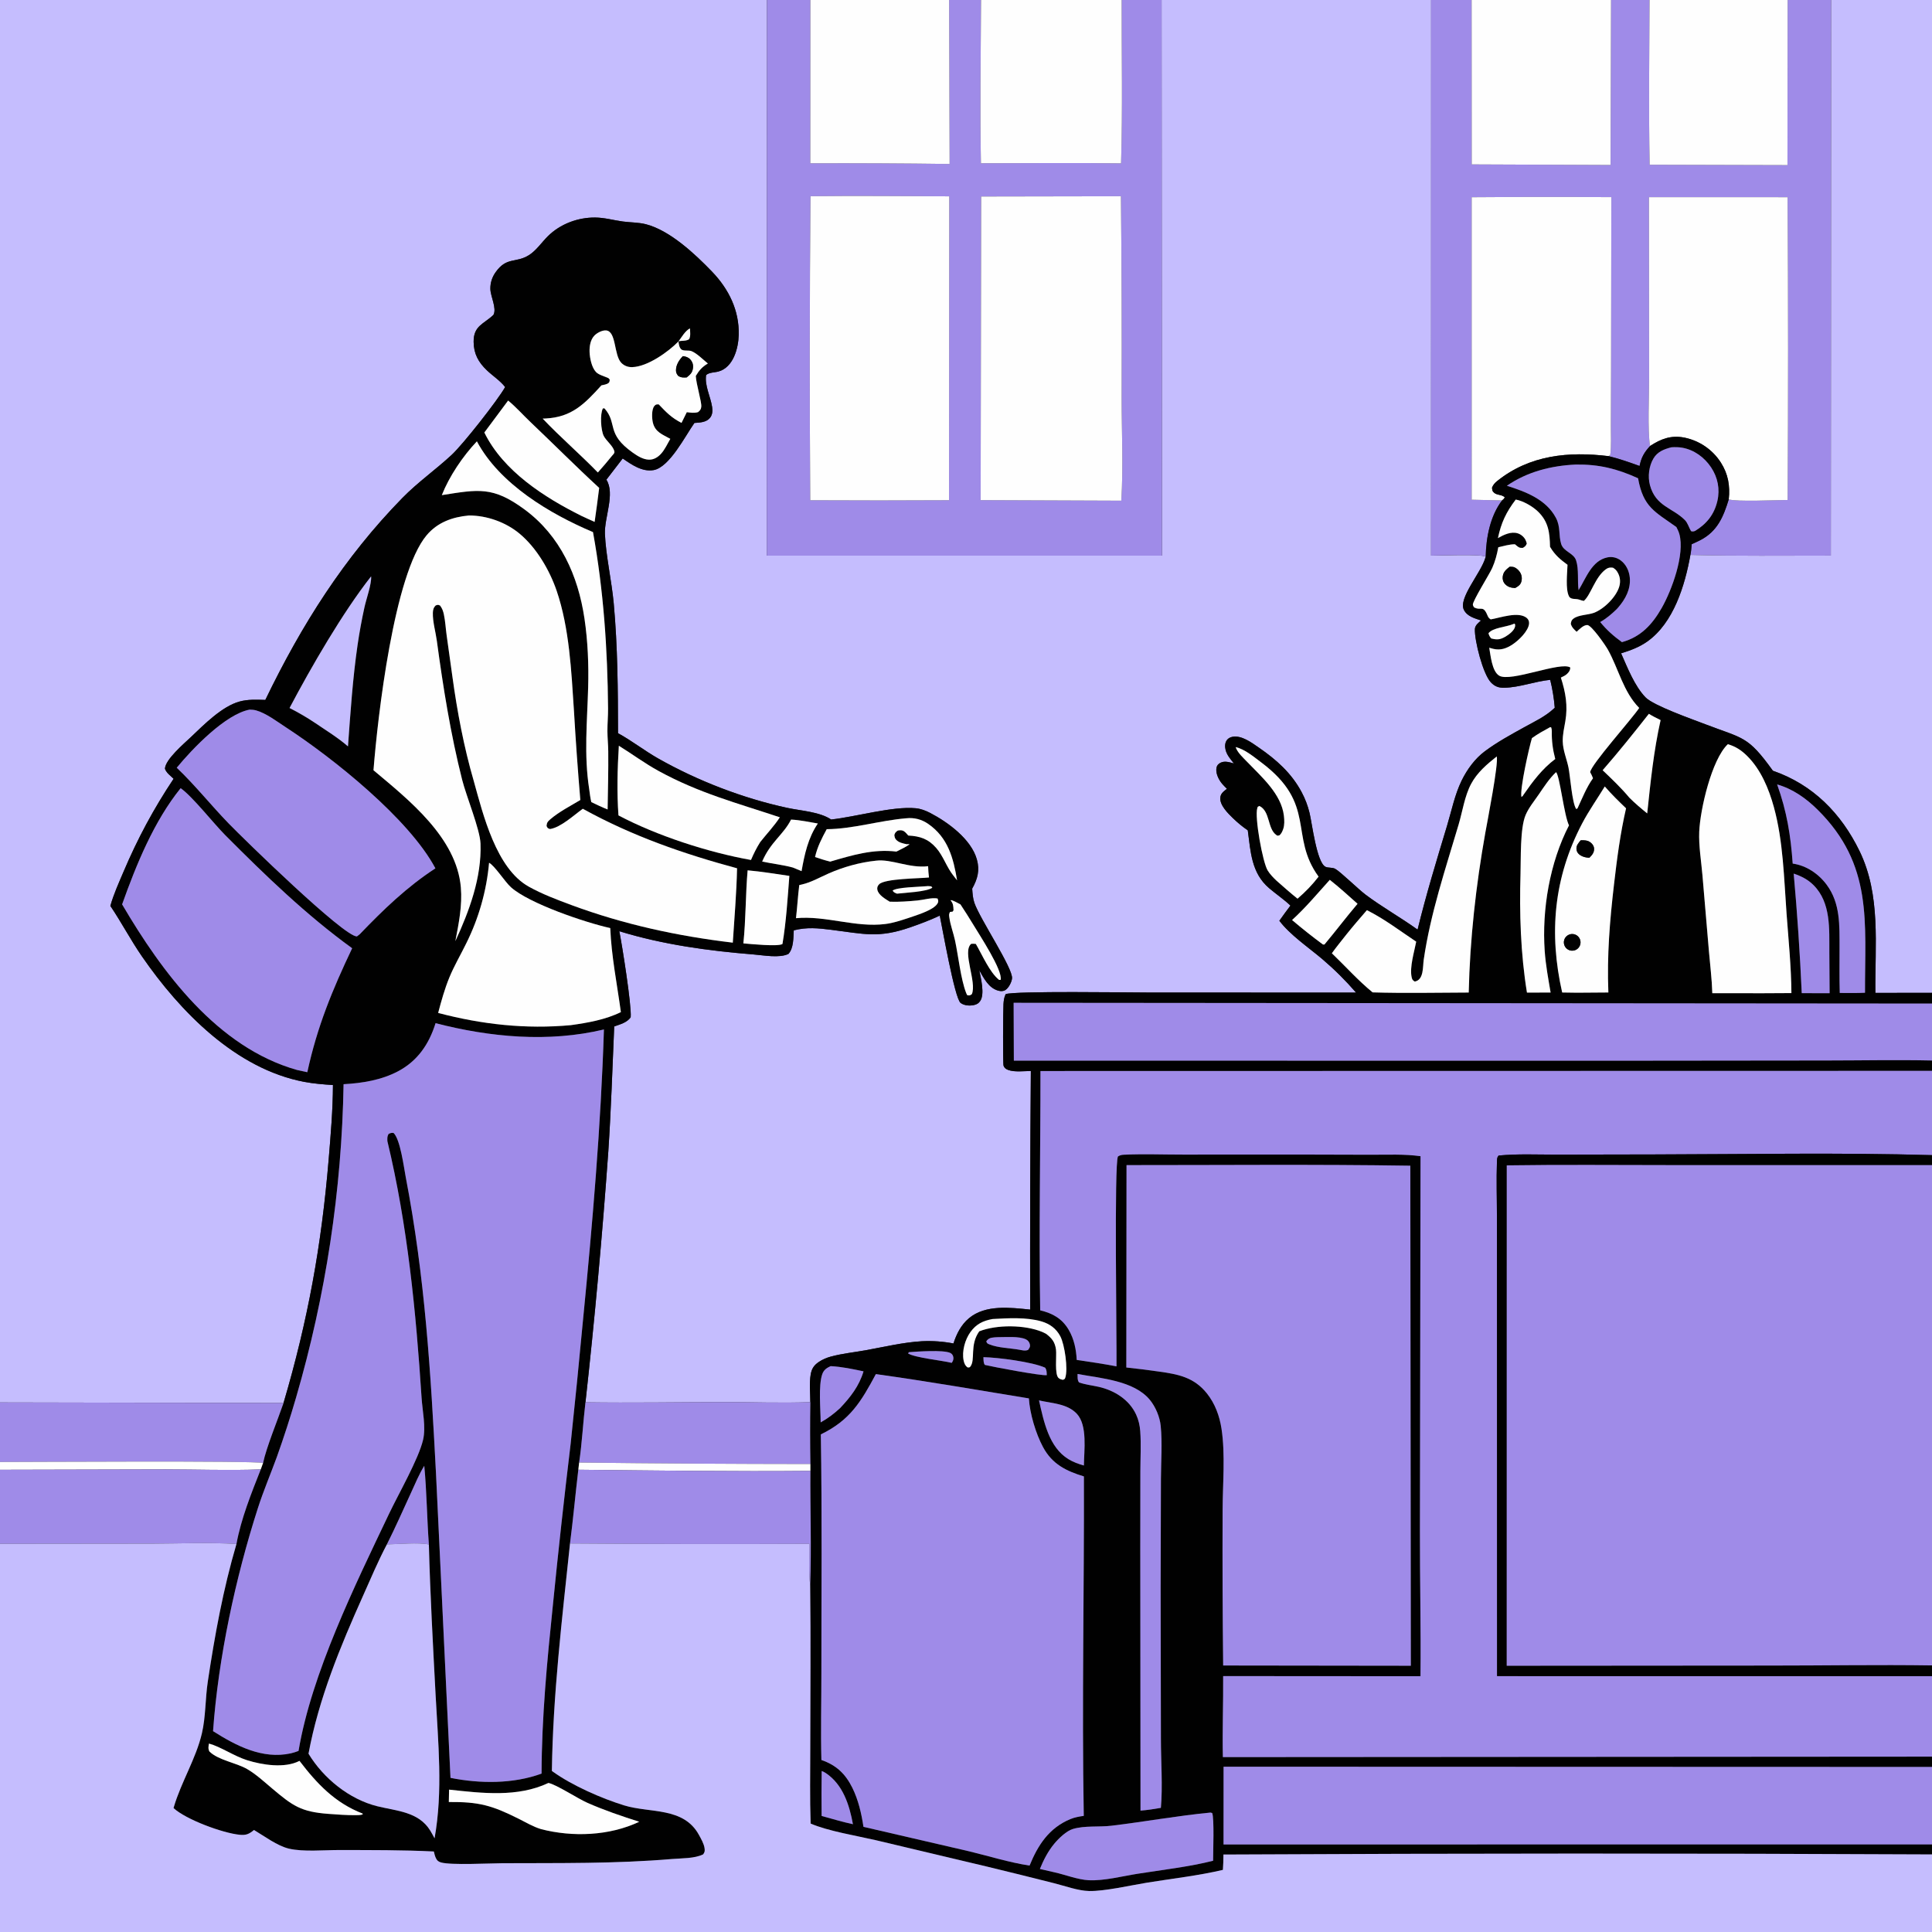 <?xml version="1.0" encoding="utf-8" ?>
<svg xmlns="http://www.w3.org/2000/svg" xmlns:xlink="http://www.w3.org/1999/xlink" width="1024" height="1024">
	<rect width="100%" height="100%" fill="#333333" stroke="none"/>
	<path fill="#C5BDFE" d="M0 0L406.499 0L406.427 294.496L615.853 294.508L615.661 0L758.521 0L758.497 294.492C763.673 294.475 784.377 293.609 787.458 294.999L787.261 295.684C784.817 303.923 772.739 317.173 775.932 323.317C777.72 326.757 781.591 327.697 784.982 328.863C783.607 330.132 781.812 331.387 781.727 333.405C781.469 339.537 786.024 357.26 790.183 361.652C792.244 363.828 794.287 364.581 797.257 364.524C805.446 364.367 813.489 361.122 821.643 360.326C822.837 365.182 823.643 370.125 824.053 375.109L823.549 375.588C819.052 379.778 813.424 382.388 808.086 385.334C800.985 389.253 793.473 393.354 786.97 398.212C781.733 402.124 777.59 407.829 774.73 413.656C771.061 421.132 769.35 429.77 766.942 437.732C761.408 456.03 755.894 474.128 751.345 492.712C742.367 486.267 732.559 480.779 723.772 474.186C719.985 471.344 710.531 462.098 707.7 460.506C706.16 459.64 703.848 460.11 702.47 459.382C697.827 456.928 695.412 436.243 694.085 430.855C693.16 427.014 691.747 423.308 689.881 419.826C684.489 409.732 676.515 402.666 667.196 396.241C663.46 393.665 658.051 389.582 653.206 390.535C652.089 390.755 651.016 391.276 650.316 392.205C649.185 393.707 649.157 395.69 649.587 397.447C650.264 400.216 652.267 402.476 654.014 404.647C651.769 404.049 649.164 403.126 646.938 404.263C645.766 404.862 645.036 405.596 644.769 406.925C644.195 409.793 645.957 413.317 647.765 415.429C648.559 416.356 649.438 417.22 650.303 418.08C648.585 419.486 646.973 420.447 646.781 422.838C646.468 426.751 650.787 431.043 653.382 433.552C655.904 435.99 658.448 438.119 661.348 440.091C662.873 451.469 663.248 462.701 672.641 470.737C676.33 473.893 680.454 476.634 683.963 479.988C681.957 482.628 679.998 485.303 678.087 488.013C683.62 495.403 693.593 502.216 700.733 508.237C707.182 513.723 713.203 519.693 718.743 526.096L608.624 526.058C598.571 526.048 537.65 525.151 533.022 526.914C532.198 528.624 531.98 530.343 531.861 532.22C531.655 535.454 531.494 563.826 531.911 564.886C532.403 566.133 533.209 566.663 534.424 567.113C537.705 568.33 542.84 567.68 546.37 567.64C546.029 609.798 545.911 651.956 546.016 694.115C535.497 693.035 522.314 691.364 513.568 698.692C509.397 702.187 506.99 706.974 505.355 712.062C499.859 711.003 494.256 710.607 488.666 710.88C478.767 711.442 468.569 713.906 458.808 715.664C452.772 716.751 446.334 717.402 440.433 718.999C438.159 719.614 435.931 720.541 433.977 721.869C431.394 723.625 430.207 725.447 429.68 728.531C428.888 733.172 429.477 738.437 429.486 743.16C414.21 743.757 398.649 743.111 383.346 743.137C359.018 743.177 334.638 743.613 310.316 743.241C315.214 699.028 319.248 654.724 322.415 610.353C323.878 588.26 324.592 566.163 325.546 544.046C328.626 542.911 332.407 542.024 334.276 539.128C334.837 533.069 329.717 500.824 328.254 493.572C351.372 500.682 375.498 503.963 399.542 505.897C404.725 506.314 413.162 507.932 417.898 505.592C420.672 502.504 420.484 497.067 420.715 493.101C427.687 491.328 433.574 491.939 440.613 492.821C458.03 495.005 465.527 497.391 482.532 491.48C487.783 489.654 493.071 487.673 498.099 485.296C499.386 491.386 505.969 529.063 509.105 531.538C510.997 533.031 514.108 533.216 516.362 532.664C517.788 532.314 518.731 531.749 519.559 530.501C522.019 526.795 519.857 518.377 519.032 514.254C521.454 518.49 523.982 523.65 529.114 525.072C530.375 525.422 531.689 525.452 532.846 524.754C534.585 523.706 536.207 520.543 536.398 518.559C536.915 513.164 519.424 487.139 516.451 478.567C515.619 476.169 515.45 473.508 515.282 470.99C518.135 465.879 519.4 461.334 517.745 455.47C514.724 444.765 502.454 435.804 493.078 430.908C490.678 429.655 488.038 428.634 485.324 428.382C472.996 427.238 453.567 432.945 440.523 434.353C434.316 430.232 424.646 429.772 417.354 428.202C393.826 423.135 369.734 413.843 348.805 401.98C341.527 397.855 334.878 392.593 327.565 388.609C327.516 365.57 327.385 342.74 325.287 319.77C324.208 307.958 321.051 294.11 320.622 282.942C320.288 274.266 326.13 261.669 321.396 254.237L330.044 242.998C334.725 246.257 340.377 250.222 346.408 249.162C354.847 247.679 363.164 231.082 368.057 224.173C370.948 223.966 374.358 223.898 376.344 221.431C377.646 219.812 377.735 217.693 377.44 215.718C376.616 210.198 373.401 204.433 374.251 198.815C375.824 197.32 378.787 197.476 380.847 196.894C388.667 194.686 391.355 184.643 391.539 177.505C391.873 164.526 386.256 153.185 377.378 143.964C368.433 134.672 355.057 122.106 342.338 118.848C338.342 117.825 334.116 117.954 330.04 117.394C325.142 116.72 320.445 115.341 315.462 115.295C306.227 115.211 296.868 118.729 290.295 125.28C287.027 128.538 284.22 132.823 280.276 135.274C273.345 139.583 268.544 135.991 262.683 144.285C260.812 146.934 259.855 149.872 259.906 153.117C259.969 157.159 263.396 163.328 261.556 166.868C256.487 171.764 250.97 172.538 251.035 181.17C251.084 187.533 253.564 192.004 258.101 196.317C261.213 199.276 265.108 201.75 267.735 205.146C263.76 212.216 245.345 235.568 239.441 241.048C230.929 248.949 221.467 255.557 213.293 263.905C182.371 295.487 159.787 331.323 140.624 370.972C136.017 370.85 131.466 370.591 126.971 371.826C117.627 374.392 108.142 384.059 101.138 390.709C97.43 394.229 87.653 402.508 87.425 407.426C88.116 409.281 89.135 410.111 90.568 411.426L92.008 412.769C81.387 428.717 72.924 444.474 65.433 462.132C62.951 467.982 60.194 474.023 58.495 480.154C64.378 488.876 69.269 498.251 75.236 506.899C95.422 536.159 124.958 566.511 161.184 573.399C166.231 574.359 171.351 574.753 176.469 575.093C176.425 588.267 175.281 601.549 174.187 614.671C170.404 660.064 163.19 699.843 150.274 743.625L0 743.32L0 0Z"/>
	<path fill="#9F8BE8" d="M406.499 0L429.519 0L429.48 86.544C454.094 86.456 478.708 86.578 503.319 86.908L503.05 0L519.97 0C519.842 28.854 519.358 57.67 519.909 86.525C544.658 86.521 569.442 86.236 594.187 86.568C595.048 57.777 594.459 28.811 594.497 0L615.661 0L615.853 294.508L406.427 294.496L406.499 0ZM429.581 104.004C429.114 157.714 429.07 211.427 429.45 265.138C453.966 265.265 478.483 265.26 502.999 265.123L503.124 104.062C478.618 103.974 454.086 103.716 429.581 104.004ZM520.038 104.149L519.758 265.084L594.312 265.374C595.42 247.309 594.493 228.706 594.489 210.583C594.6 175.059 594.479 139.536 594.125 104.014L520.038 104.149Z"/>
	<path fill="#FEFEFE" d="M429.519 0L503.05 0L503.319 86.908C478.708 86.578 454.094 86.456 429.48 86.544L429.519 0Z"/>
	<path fill="#FEFEFE" d="M519.97 0L594.497 0C594.459 28.811 595.048 57.777 594.187 86.568C569.442 86.236 544.658 86.521 519.909 86.525C519.358 57.67 519.842 28.854 519.97 0Z"/>
	<path fill="#9F8BE8" d="M758.521 0L779.986 0L780.036 87.133L853.637 87.445L853.893 0L874.292 0C874.174 29.082 873.785 58.241 874.348 87.316L947.39 87.512L947.491 0L970.583 0L970.39 294.484C945.609 294.447 920.714 294.815 895.946 294.119C896.348 292.265 896.448 290.332 896.626 288.445C898.163 287.75 899.708 287.059 901.206 286.286C910.272 281.611 913.464 273.849 916.279 264.668C920.359 266.037 941.646 265.027 947.48 265C947.816 211.506 947.808 158.01 947.457 104.517L873.978 104.508L874.065 199.642C874.122 208.918 873.143 228.228 874.572 236.38C871.48 239.749 869.929 242.426 869.005 246.981C863.604 245.023 858.205 243.118 852.612 241.768L853.466 241.159C854.117 236.255 853.768 230.963 853.802 226L853.905 195.94L854.045 104.486C829.367 104.336 804.689 104.352 780.011 104.533L780.015 264.862C785.385 264.953 790.755 265.076 796.123 265.23C789.855 273.463 787.673 284.817 787.458 294.999C784.377 293.609 763.673 294.475 758.497 294.492L758.521 0Z"/>
	<path fill="#FEFEFE" d="M779.986 0L853.893 0L853.637 87.445L780.036 87.133L779.986 0Z"/>
	<path fill="#FEFEFE" d="M874.292 0L947.491 0L947.39 87.512L874.348 87.316C873.785 58.241 874.174 29.082 874.292 0Z"/>
	<path fill="#C5BDFE" d="M970.583 0L1024 0L1024 526.225L993.989 526.249C993.707 500.984 997.008 474.518 985.589 451.066C975.834 431.033 960.86 415.843 939.666 408.503C926.244 389.85 924.119 391.648 903.805 383.851C896.78 381.155 876.378 373.983 872.181 369.637C866.351 363.6 862.615 353.915 859.215 346.269C864.152 344.755 868.849 343.02 873.099 340.017C887.09 330.128 893.089 310.145 895.946 294.119C920.714 294.815 945.609 294.447 970.39 294.484L970.583 0Z"/>
	<path fill="#FEFEFE" d="M429.45 265.138C429.07 211.427 429.114 157.714 429.581 104.004C454.086 103.716 478.618 103.974 503.124 104.062L502.999 265.123C478.483 265.26 453.966 265.265 429.45 265.138Z"/>
	<path fill="#FEFEFE" d="M519.758 265.084L520.038 104.149L594.125 104.014C594.479 139.536 594.6 175.059 594.489 210.583C594.493 228.706 595.42 247.309 594.312 265.374L519.758 265.084Z"/>
	<path fill="#FEFEFE" d="M852.612 241.768C831.471 239.203 810.773 241.132 793.538 254.961C792.212 256.025 791.493 256.873 790.809 258.425C790.905 259.707 790.914 260.368 792.023 261.257C793.664 262.572 796.092 262.046 797.595 263.637C797.159 264.352 796.797 264.733 796.123 265.23C790.755 265.076 785.385 264.953 780.015 264.862L780.011 104.533C804.689 104.352 829.367 104.336 854.045 104.486L853.905 195.94L853.802 226C853.768 230.963 854.117 236.255 853.466 241.159L852.612 241.768Z"/>
	<path fill="#FEFEFE" d="M874.572 236.38C873.143 228.228 874.122 208.918 874.065 199.642L873.978 104.508L947.457 104.517C947.808 158.01 947.816 211.506 947.48 265C941.646 265.027 920.359 266.037 916.279 264.668C917.032 257.498 915.977 251.263 912.054 245.117C907.66 238.299 900.696 233.547 892.746 231.94C885.665 230.578 880.396 232.587 874.572 236.38Z"/>
	<path fill="#010101" d="M325.546 544.046C324.592 566.163 323.878 588.26 322.415 610.353C319.248 654.724 315.214 699.028 310.316 743.241C309.026 753.851 308.533 764.621 306.953 775.183L306.524 778.985C304.962 791.992 303.807 805.079 302.117 818.061C297.902 858.105 293.07 898.324 292.505 938.624L293.145 939.088C303.241 946.35 318.938 953.251 330.876 956.91C344.545 961.101 362.282 957.626 370.442 972.518C371.569 974.575 373.091 977.209 373.425 979.539C373.638 981.022 373.558 981.631 372.703 982.842C368.137 985.115 361.372 984.871 356.25 985.306C326.169 987.86 296.394 987.409 266.255 987.546C259.706 987.576 239.02 988.666 233.761 987.137C232.333 986.722 231.648 986.149 231.026 984.829C230.504 983.721 230.224 982.514 229.943 981.327C213.302 980.498 196.616 980.592 179.958 980.551C171.948 980.531 160.744 981.62 153.12 979.816C146.971 978.362 140.084 973.18 134.624 969.934C132.016 972.077 130.492 972.796 127.085 972.471C118.119 971.616 98.54 964.396 91.976 958.31L92.136 957.744C96.033 944.5 103.905 932.055 107.018 918.675C109.052 909.93 108.788 900.272 110.13 891.335C113.829 866.717 118.285 842.25 125.328 818.333C127.712 805.096 133.279 791.288 138.204 778.814L139.43 775.428C141.171 767.137 147.301 752.265 150.274 743.625C163.19 699.843 170.404 660.064 174.187 614.671C175.281 601.549 176.425 588.267 176.469 575.093C171.351 574.753 166.231 574.359 161.184 573.399C124.958 566.511 95.422 536.159 75.236 506.899C69.269 498.251 64.378 488.876 58.495 480.154C60.194 474.023 62.951 467.982 65.433 462.132C72.924 444.474 81.387 428.717 92.008 412.769L90.568 411.426C89.135 410.111 88.116 409.281 87.425 407.426C87.653 402.508 97.43 394.229 101.138 390.709C108.142 384.059 117.627 374.392 126.971 371.826C131.466 370.591 136.017 370.85 140.624 370.972C159.787 331.323 182.371 295.487 213.293 263.905C221.467 255.557 230.929 248.949 239.441 241.048C245.345 235.568 263.76 212.216 267.735 205.146C265.108 201.75 261.213 199.276 258.101 196.317C253.564 192.004 251.084 187.533 251.035 181.17C250.97 172.538 256.487 171.764 261.556 166.868C263.396 163.328 259.969 157.159 259.906 153.117C259.855 149.872 260.812 146.934 262.683 144.285C268.544 135.991 273.345 139.583 280.276 135.274C284.22 132.823 287.027 128.538 290.295 125.28C296.868 118.729 306.227 115.211 315.462 115.295C320.445 115.341 325.142 116.72 330.04 117.394C334.116 117.954 338.342 117.825 342.338 118.848C355.057 122.106 368.433 134.672 377.378 143.964C386.256 153.185 391.873 164.526 391.539 177.505C391.355 184.643 388.667 194.686 380.847 196.894C378.787 197.476 375.824 197.32 374.251 198.815C373.401 204.433 376.616 210.198 377.44 215.718C377.735 217.693 377.646 219.812 376.344 221.431C374.358 223.898 370.948 223.966 368.057 224.173C363.164 231.082 354.847 247.679 346.408 249.162C340.377 250.222 334.725 246.257 330.044 242.998L321.396 254.237C326.13 261.669 320.288 274.266 320.622 282.942C321.051 294.11 324.208 307.958 325.287 319.77C327.385 342.74 327.516 365.57 327.565 388.609C334.878 392.593 341.527 397.855 348.805 401.98C369.734 413.843 393.826 423.135 417.354 428.202C424.646 429.772 434.316 430.232 440.523 434.353C453.567 432.945 472.996 427.238 485.324 428.382C488.038 428.634 490.678 429.655 493.078 430.908C502.454 435.804 514.724 444.765 517.745 455.47C519.4 461.334 518.135 465.879 515.282 470.99C515.45 473.508 515.619 476.169 516.451 478.567C519.424 487.139 536.915 513.164 536.398 518.559C536.207 520.543 534.585 523.706 532.846 524.754C531.689 525.452 530.375 525.422 529.114 525.072C523.982 523.65 521.454 518.49 519.032 514.254C519.857 518.377 522.019 526.795 519.559 530.501C518.731 531.749 517.788 532.314 516.362 532.664C514.108 533.216 510.997 533.031 509.105 531.538C505.969 529.063 499.386 491.386 498.099 485.296C493.071 487.673 487.783 489.654 482.532 491.48C465.527 497.391 458.03 495.005 440.613 492.821C433.574 491.939 427.687 491.328 420.715 493.101C420.484 497.067 420.672 502.504 417.898 505.592C413.162 507.932 404.725 506.314 399.542 505.897C375.498 503.963 351.372 500.682 328.254 493.572C329.717 500.824 334.837 533.069 334.276 539.128C332.407 542.024 328.626 542.911 325.546 544.046ZM359.605 180.973C354.171 186.511 343.287 194.307 335.131 194.582C332.949 194.656 330.9 193.926 329.354 192.363C325.274 188.24 326.784 175.561 321.213 175.13C319.181 174.972 316.463 176.411 315.074 177.833C312.91 180.048 312.379 183.555 312.482 186.522C312.595 189.742 313.574 194.69 315.846 197.137C317.222 198.62 320.062 199.354 321.876 200.152C322.789 200.554 322.475 200.388 323.185 201.251C323.06 201.918 323.133 202.509 322.566 202.964C321.543 203.784 320.01 203.962 318.755 204.25C309.864 214.04 303.11 221.108 289.193 221.806C288.671 221.832 288.148 221.852 287.626 221.868C297.019 231.764 307.378 240.663 316.875 250.424C319.473 247.544 321.951 244.596 324.391 241.582C324.846 241.009 325.754 240.286 325.66 239.513C325.301 236.572 321.281 233.709 319.961 230.988C318.455 227.882 317.948 219.46 319.554 216.451L320.371 216.438C327.498 224.457 320.991 229.698 335.32 239.867C337.83 241.648 340.816 243.564 343.992 243.63C346.557 243.683 348.704 242.329 350.386 240.482C352.329 238.349 353.843 235.117 355.278 232.593C351.173 230.299 347.335 229.061 346.074 224.14C345.502 221.906 345.26 217.044 346.822 215.185C347.601 214.257 348.047 214.313 349.138 214.328C353.158 218.558 355.923 221.448 361.218 224.148L364.02 218.48C366.095 218.712 367.966 219.053 370.004 218.43C371.082 217.495 371.543 217.027 371.697 215.554C371.956 213.066 369.024 203.762 368.787 199.257C370.533 196.304 372.216 194.406 375.188 192.665C372.718 190.663 369.401 187.289 366.53 186.113C365.029 185.498 362.138 186.206 361.024 185.115C359.984 184.097 359.786 182.353 359.605 180.973C360.719 180.681 360.287 180.737 361.323 180.659C362.784 180.548 363.928 180.595 365.224 179.812C366.145 178.204 365.759 175.863 365.705 174.055C363.273 175.178 361.186 178.833 359.605 180.973ZM224.871 776.908C222.101 781.4 220.041 786.439 217.837 791.223C213.632 800.349 209.576 809.575 205.059 818.549C200.42 827.344 196.543 836.575 192.48 845.65C180.41 872.614 168.91 900.326 163.516 929.499C171.416 942.539 185.119 953.673 200.021 957.357C210.18 959.868 221.871 960.217 228.013 970.214C228.838 971.557 229.579 972.962 230.326 974.349C234.84 949.173 232.208 923.632 230.875 898.312C229.479 871.78 228.003 845.152 227.31 818.591C226.288 804.716 226.199 790.755 224.871 776.908ZM269.319 212.298L256.712 229.239C266.717 249.66 288.473 263.618 308.22 273.454C310.53 274.512 312.829 275.62 315.167 276.615C316.032 270.618 316.836 264.612 317.58 258.599C305.244 247.245 293.436 235.357 281.276 223.816C277.328 220.07 273.497 215.731 269.319 212.298ZM252.761 233.915C245.292 241.828 238.182 252.339 234.173 262.431C253.56 259.378 261.245 257.67 277.995 270.005C296.985 283.989 306.407 305.092 309.785 327.873C311.562 339.853 312.073 352.323 311.731 364.424C311.223 382.373 309.465 400.214 312.269 418.124C312.576 420.48 312.861 422.811 313.397 425.128C316.256 426.481 319.099 427.881 322.049 429.029C322.202 418.743 322.502 408.406 322.385 398.119C322.345 394.587 321.965 391.06 321.947 387.532C321.928 383.523 322.32 379.52 322.286 375.501C322.014 344.029 319.922 313.039 314.301 282.026C291.476 272.401 264.742 256.472 252.761 233.915ZM248.545 273.212C239.871 274.003 231.897 276.826 226.123 283.691C208.805 304.285 200.195 379.811 197.953 408.245C216.763 424.033 241.996 443.966 244.263 470.332C245.093 479.985 243.147 489.426 241.339 498.843C248.731 482.836 255.338 465.076 254.68 447.114C254.403 439.555 247.185 422.163 244.93 413.238C238.832 389.1 234.87 364.307 231.536 339.655C230.899 334.94 229.278 329.476 229.426 324.794C229.476 323.202 229.777 322.036 230.952 320.892C232.14 320.495 232.095 320.46 233.24 320.951C234.392 322.47 234.877 323.856 235.273 325.722C236.036 329.312 236.214 333.009 236.717 336.638L239.775 358.556C242.29 376.958 245.884 396.047 251.088 413.892C256.077 431.878 262.999 460.315 280.263 469.944C287.328 473.885 295.301 476.895 302.88 479.701C330.582 489.959 359.101 496.157 388.399 499.626C389.242 486.534 390.376 473.324 390.656 460.215C362.067 452.497 334.915 443.036 308.902 428.667C304.097 432.092 297.242 438.549 291.515 439.407C290.221 438.978 290.314 439.006 289.676 437.792C289.836 436.043 290.258 435.447 291.592 434.303C296.284 430.279 302.266 427.205 307.583 424.021C306.246 408.156 305.114 392.274 304.186 376.379C302.829 355.745 301.78 332.898 295.053 313.179C291.308 302.202 284.349 290.291 275.342 282.814C268.047 276.759 258.008 273.191 248.545 273.212ZM196.697 305.48C181.655 324.595 164.896 353.581 153.468 375.254C158.176 377.64 162.735 380.308 167.121 383.244C172.915 387.176 179.138 391.001 184.433 395.592C185.754 377.641 186.934 359.662 189.52 341.838C190.499 335.143 191.717 328.486 193.172 321.878C194.086 317.587 197.026 309.507 196.697 305.48ZM132.339 376.116C119.56 378.456 101.963 396.822 93.674 406.915C103.393 416.148 111.81 426.774 121.146 436.404C129.214 444.726 182.177 496.454 189.173 496.326L190.661 495.175C203.168 482.153 215.575 470.155 230.77 460.238C216.81 433.967 176.512 401.783 151.564 385.514C146.916 382.483 141.054 377.997 135.731 376.522C134.618 376.214 133.485 376.145 132.339 376.116ZM327.999 395.265C327.256 407.275 326.922 420.178 327.798 432.175C348.057 442.911 375.456 451.797 398.041 455.803C399.466 452.45 400.993 449.386 402.937 446.303C406.358 441.981 410.333 437.796 413.338 433.195C390.554 425.593 370.523 420.375 349.092 408.641C341.757 404.625 335.09 399.662 327.999 395.265ZM95.742 417.759C81.592 435.247 72.206 458.313 64.722 479.337C85.941 515.442 115.22 555.176 157.425 567.108L162.881 568.293C168.117 544.139 176.107 524.768 186.648 502.597C162.286 484.946 140.541 463.9 119.354 442.617C113.286 436.521 101.774 421.884 95.742 417.759ZM480.276 433.707C466.194 434.888 452.198 439.364 438.174 439.484C435.532 444.367 433.233 448.804 431.992 454.232C434.656 455.167 437.275 456.003 440.017 456.677C451.687 453.271 462.806 449.865 475.117 451.362C477.449 450.152 479.972 449.036 482.108 447.504C481.61 447.444 481.222 447.352 480.731 447.477C478.702 447.078 476.258 446.601 474.844 444.93C474.223 444.196 474.148 443.443 474.026 442.535C474.548 441.135 474.648 441.064 475.878 440.203C477.214 439.995 478.134 439.88 479.3 440.704C480.066 441.245 480.774 442.151 481.405 442.85C487.552 443.188 491.958 444.557 496.202 449.414C500.026 453.79 501.665 459.547 505.341 464.125C505.997 464.942 506.624 465.783 507.273 466.607C505.34 454.811 502.468 443.955 491.992 436.698C488.459 434.251 484.54 433.24 480.276 433.707ZM419.28 434.399C415.161 442.504 408.459 446.165 403.967 456.634C409.321 457.795 414.983 458.378 420.243 459.815L424.848 461.723C426.402 452.853 428.314 444.026 433.481 436.47C428.807 435.683 424.017 434.617 419.28 434.399ZM464.25 456.182C455.698 457.069 447.038 459.501 439.169 462.963C434.633 464.959 429.966 467.65 425.131 468.762C424.818 468.834 424.507 468.913 424.194 468.981C424.006 469.023 423.816 469.056 423.627 469.093C422.883 474.939 422.58 480.816 421.888 486.66C437.703 485.166 453.524 491.776 469.327 489.736C473.395 489.211 477.235 487.937 481.122 486.675C484.956 485.302 494.731 482.57 496.907 478.863C497.539 477.787 497.283 477.293 496.924 476.229C493.909 475.609 489.503 476.972 486.309 477.27C481.463 477.722 476.448 478.106 471.58 477.921C469.283 476.465 465.59 474.458 465.01 471.54C464.784 470.402 465.189 469.419 466.014 468.635C469.175 465.629 487.072 465.653 492.379 465.079C492.141 463.078 491.957 461.118 491.921 459.102C481.838 460.328 472.52 455.134 464.25 456.182ZM259.22 457.288C257.883 472.189 253.763 486.706 247.076 500.088C244.163 506.055 240.693 511.94 238.171 518.07C235.691 524.1 233.892 530.571 232.231 536.873C255.363 542.985 278.695 545.555 302.525 543.357C311.378 542.128 321 540.44 329.077 536.436C327.067 521.648 324.059 506.844 323.45 491.896C310.291 489.003 280.448 478.902 270.827 470.267C267.578 467.351 262.26 458.901 259.22 457.288ZM396.254 461.292C395.127 474.164 395.354 487.172 393.994 500.011C397.365 500.327 412.593 501.838 414.725 500.326C416.72 488.396 417.446 476.285 418.378 464.236C411.029 463.178 403.65 461.94 396.254 461.292ZM491.028 469.709C487.347 470.065 475.161 470.223 473.104 472.053C473.844 473.14 474.245 473.13 475.407 473.659C479.334 473.206 491.319 472.669 494.159 470.484L493.601 469.79C492.697 469.696 491.933 469.586 491.028 469.709ZM503.782 477.118C505.27 478.906 505.29 480.212 505.391 482.459L504.911 483.192L503.516 483.35C502.906 484.61 502.98 484.933 503.174 486.332C503.739 490.402 505.338 494.515 506.207 498.573C507.922 506.587 509.241 518.951 512.04 526.179C512.311 526.88 512.378 526.955 512.706 527.516C514.047 527.639 514.024 527.706 515.098 526.913C517.883 520.553 509.8 504.316 514.765 500.245C515.617 500.21 516.365 500.151 517.208 500.301C520.549 506 524.503 515.357 529.561 519.385L530.36 519.358C531.597 514.414 519.072 495.433 516.003 490.306C513.763 486.607 511.448 482.953 509.059 479.348C507.948 478.824 504.831 476.899 503.782 477.118ZM230.858 542.305C227.419 553.373 221.359 562.332 210.918 567.834C202.096 572.483 191.962 574.116 182.106 574.65C181.136 630.881 172.666 686.73 156.923 740.721C153.838 751.341 150.433 761.865 146.713 772.279C143.419 781.283 139.64 790.155 136.704 799.282C124.816 836.232 115.696 878.693 112.923 917.549C125.164 925.292 139.05 932.601 154.112 929.317C155.521 929.01 156.88 928.524 158.23 928.024C165.16 886.889 188.213 840.129 206.227 802.288C211.27 791.694 221.854 773.314 224.239 763.133C225.828 756.348 223.896 747.82 223.443 740.825C220.494 695.334 216.001 649.2 205.314 604.793C205.286 603.159 205.161 602.51 205.932 601.037C206.956 600.525 207.437 600.353 208.583 600.475C212.168 603.814 214.077 618.837 215.044 623.865C225.29 677.13 228.263 726.984 231.083 780.862L238.77 942.305C254.399 945.432 271.96 945.573 287.04 940.048C287.12 910.245 289.953 880.575 293.02 850.958C295.872 822.314 299.02 793.7 302.464 765.121C304.793 743.253 306.979 721.371 309.024 699.475C314.036 648.381 318.482 596.966 320.095 545.638C290.793 552.647 259.815 549.786 230.858 542.305ZM110.753 924.125C110.491 925.727 110.223 926.789 110.985 928.316C115.699 932.975 125.18 934.244 131.053 937.677C135.713 940.401 140.02 944.374 144.139 947.849C155.157 957.147 159.493 960.33 174.2 961.401C178.847 961.739 183.516 962.107 188.177 962.079C189.583 962.071 190.909 962.123 192.256 961.662L192.179 961.229C177.604 955.578 168.059 945.508 158.737 933.301C150.895 937.377 138.95 935.467 130.902 932.923C123.993 930.738 116.959 925.803 110.753 924.125ZM290.682 945.007C274.283 952.756 255.508 950.429 238.021 948.54L237.885 955.102C253.817 954.968 260.671 956.864 274.748 963.907C278.621 965.844 282.637 968.236 286.787 969.48C303.473 973.798 323.034 973.063 338.811 965.567C329.449 962.591 320.264 959.474 311.267 955.503C306.068 953.208 294.84 945.8 290.682 945.007Z"/>
	<path fill="#FEFEFE" d="M359.605 180.973C361.186 178.833 363.273 175.178 365.705 174.055C365.759 175.863 366.145 178.204 365.224 179.812C363.928 180.595 362.784 180.548 361.323 180.659C360.287 180.737 360.719 180.681 359.605 180.973Z"/>
	<path fill="#FEFEFE" d="M287.626 221.868C288.148 221.852 288.671 221.832 289.193 221.806C303.11 221.108 309.864 214.04 318.755 204.25C320.01 203.962 321.543 203.784 322.566 202.964C323.133 202.509 323.06 201.918 323.185 201.251C322.475 200.388 322.789 200.554 321.876 200.152C320.062 199.354 317.222 198.62 315.846 197.137C313.574 194.69 312.595 189.742 312.482 186.522C312.379 183.555 312.91 180.048 315.074 177.833C316.463 176.411 319.181 174.972 321.213 175.13C326.784 175.561 325.274 188.24 329.354 192.363C330.9 193.926 332.949 194.656 335.131 194.582C343.287 194.307 354.171 186.511 359.605 180.973C359.786 182.353 359.984 184.097 361.024 185.115C362.138 186.206 365.029 185.498 366.53 186.113C369.401 187.289 372.718 190.663 375.188 192.665C372.216 194.406 370.533 196.304 368.787 199.257C369.024 203.762 371.956 213.066 371.697 215.554C371.543 217.027 371.082 217.495 370.004 218.43C367.966 219.053 366.095 218.712 364.02 218.48L361.218 224.148C355.923 221.448 353.158 218.558 349.138 214.328C348.047 214.313 347.601 214.257 346.822 215.185C345.26 217.044 345.502 221.906 346.074 224.14C347.335 229.061 351.173 230.299 355.278 232.593C353.843 235.117 352.329 238.349 350.386 240.482C348.704 242.329 346.557 243.683 343.992 243.63C340.816 243.564 337.83 241.648 335.32 239.867C320.991 229.698 327.498 224.457 320.371 216.438L319.554 216.451C317.948 219.46 318.455 227.882 319.961 230.988C321.281 233.709 325.301 236.572 325.66 239.513C325.754 240.286 324.846 241.009 324.391 241.582C321.951 244.596 319.473 247.544 316.875 250.424C307.378 240.663 297.019 231.764 287.626 221.868ZM361.946 188.761C359.984 190.749 358.261 193.427 358.289 196.338C358.301 197.561 358.725 198.247 359.431 199.195C361.043 200.199 362.144 200.125 363.949 200.034C365.81 198.538 366.979 197.546 367.284 195.049C367.499 193.289 367.03 191.8 365.819 190.487C364.711 189.287 363.473 188.985 361.946 188.761Z"/>
	<path fill="#010101" d="M363.949 200.034C362.144 200.125 361.043 200.199 359.431 199.195C358.725 198.247 358.301 197.561 358.289 196.338C358.261 193.427 359.984 190.749 361.946 188.761C363.473 188.985 364.711 189.287 365.819 190.487C367.03 191.8 367.499 193.289 367.284 195.049C366.979 197.546 365.81 198.538 363.949 200.034Z"/>
	<path fill="#FEFEFE" d="M256.712 229.239L269.319 212.298C273.497 215.731 277.328 220.07 281.276 223.816C293.436 235.357 305.244 247.245 317.58 258.599C316.836 264.612 316.032 270.618 315.167 276.615C312.829 275.62 310.53 274.512 308.22 273.454C288.473 263.618 266.717 249.66 256.712 229.239Z"/>
	<path fill="#010101" d="M874.572 236.38C880.396 232.587 885.665 230.578 892.746 231.94C900.696 233.547 907.66 238.299 912.054 245.117C915.977 251.263 917.032 257.498 916.279 264.668C913.464 273.849 910.272 281.611 901.206 286.286C899.708 287.059 898.163 287.75 896.626 288.445C896.448 290.332 896.348 292.265 895.946 294.119C893.089 310.145 887.09 330.128 873.099 340.017C868.849 343.02 864.152 344.755 859.215 346.269C862.615 353.915 866.351 363.6 872.181 369.637C876.378 373.983 896.78 381.155 903.805 383.851C924.119 391.648 926.244 389.85 939.666 408.503C960.86 415.843 975.834 431.033 985.589 451.066C997.008 474.518 993.707 500.984 993.989 526.249L1024 526.225L1024 531.917L537.246 531.508L537.362 562.162L859.454 562.193L968.47 562.078C986.957 562.061 1005.52 561.682 1024 562.084L1024 567.573L551.462 567.667C551.501 609.907 550.608 652.277 551.329 694.499C557.841 696.072 562.877 698.8 566.397 704.77C569.27 709.643 570.42 715.192 570.677 720.786C577.724 721.834 584.771 722.849 591.768 724.202C591.946 710.724 590.478 616.362 592.554 612.938C593.68 612.236 594.523 612.079 595.815 612.02C606.151 611.547 616.666 611.975 627.027 611.959L690.636 611.939L726.91 612.037C735.502 612.047 744.385 611.624 752.906 612.809L752.59 811.316C752.539 837.013 753.145 862.746 752.885 888.434L648.297 888.363C648.413 902.659 647.822 917.029 648.146 931.302L1024 931.052L1024 936.513L648.522 936.39L648.497 977.603L1024 977.573L1024 982.885C898.813 982.27 773.624 982.29 648.438 982.944C648.468 985.674 648.341 988.353 648.163 991.074C635.096 994.16 621.17 995.701 607.898 997.857C599.362 999.244 585.547 1002.44 577.257 1002.28C571.419 1002.16 564.316 999.549 558.575 998.112C546.817 995.135 535.042 992.22 523.253 989.368L464.307 975.366C454.217 973.028 438.796 970.521 429.657 966.523C429.192 953.225 429.457 939.84 429.464 926.534C429.479 897.784 429.769 869.003 429.399 840.257C430.151 820.127 429.372 799.775 429.523 779.612L429.523 775.96C429.342 765.027 429.33 754.093 429.486 743.16C429.477 738.437 428.888 733.172 429.68 728.531C430.207 725.447 431.394 723.625 433.977 721.869C435.931 720.541 438.159 719.614 440.433 718.999C446.334 717.402 452.772 716.751 458.808 715.664C468.569 713.906 478.767 711.442 488.666 710.88C494.256 710.607 499.859 711.003 505.355 712.062C506.99 706.974 509.397 702.187 513.568 698.692C522.314 691.364 535.497 693.035 546.016 694.115C545.911 651.956 546.029 609.798 546.37 567.64C542.84 567.68 537.705 568.33 534.424 567.113C533.209 566.663 532.403 566.133 531.911 564.886C531.494 563.826 531.655 535.454 531.861 532.22C531.98 530.343 532.198 528.624 533.022 526.914C537.65 525.151 598.571 526.048 608.624 526.058L718.743 526.096C713.203 519.693 707.182 513.723 700.733 508.237C693.593 502.216 683.62 495.403 678.087 488.013C679.998 485.303 681.957 482.628 683.963 479.988C680.454 476.634 676.33 473.893 672.641 470.737C663.248 462.701 662.873 451.469 661.348 440.091C658.448 438.119 655.904 435.99 653.382 433.552C650.787 431.043 646.468 426.751 646.781 422.838C646.973 420.447 648.585 419.486 650.303 418.08C649.438 417.22 648.559 416.356 647.765 415.429C645.957 413.317 644.195 409.793 644.769 406.925C645.036 405.596 645.766 404.862 646.938 404.263C649.164 403.126 651.769 404.049 654.014 404.647C652.267 402.476 650.264 400.216 649.587 397.447C649.157 395.69 649.185 393.707 650.316 392.205C651.016 391.276 652.089 390.755 653.206 390.535C658.051 389.582 663.46 393.665 667.196 396.241C676.515 402.666 684.489 409.732 689.881 419.826C691.747 423.308 693.16 427.014 694.085 430.855C695.412 436.243 697.827 456.928 702.47 459.382C703.848 460.11 706.16 459.64 707.7 460.506C710.531 462.098 719.985 471.344 723.772 474.186C732.559 480.779 742.367 486.267 751.345 492.712C755.894 474.128 761.408 456.03 766.942 437.732C769.35 429.77 771.061 421.132 774.73 413.656C777.59 407.829 781.733 402.124 786.97 398.212C793.473 393.354 800.985 389.253 808.086 385.334C813.424 382.388 819.052 379.778 823.549 375.588L824.053 375.109C823.643 370.125 822.837 365.182 821.643 360.326C813.489 361.122 805.446 364.367 797.257 364.524C794.287 364.581 792.244 363.828 790.183 361.652C786.024 357.26 781.469 339.537 781.727 333.405C781.812 331.387 783.607 330.132 784.982 328.863C781.591 327.697 777.72 326.757 775.932 323.317C772.739 317.173 784.817 303.923 787.261 295.684L787.458 294.999C787.673 284.817 789.855 273.463 796.123 265.23C796.797 264.733 797.159 264.352 797.595 263.637C796.092 262.046 793.664 262.572 792.023 261.257C790.914 260.368 790.905 259.707 790.809 258.425C791.493 256.873 792.212 256.025 793.538 254.961C810.773 241.132 831.471 239.203 852.612 241.768C858.205 243.118 863.604 245.023 869.005 246.981C869.929 242.426 871.48 239.749 874.572 236.38ZM885.888 237.068C881.98 238.082 878.521 239.364 876.361 243.002C873.975 247.023 873.289 252.614 874.498 257.113C877.567 268.533 886.593 269.088 893.115 275.743C894.507 277.163 895.224 279.779 896.305 281.539C897.275 281.755 897.433 281.734 898.381 281.426C904.55 277.716 908.6 272.664 910.247 265.524C911.694 259.253 910.473 253.069 906.917 247.72C903.407 242.44 897.921 238.397 891.61 237.295C889.685 236.959 887.831 236.955 885.888 237.068ZM835.196 246.218C822.165 246.83 809.542 249.982 798.677 257.463C808.583 260.594 819.446 264.651 824.637 274.418C827.242 279.32 825.988 283.514 827.451 288.306C828.701 292.396 834.078 293.081 835.367 297.029C836.929 301.814 835.967 307.777 836.687 312.801C840.628 306.425 843.675 297.119 851.968 295.421C854.498 294.904 856.982 295.52 859.043 297.056C861.876 299.167 863.48 302.615 863.817 306.078C864.411 312.168 861.518 317.553 857.641 322.014C857.401 322.288 857.159 322.559 856.913 322.827C854.194 325.453 851.458 327.829 848.143 329.691C851.613 333.965 855.213 337.123 859.661 340.352C869.639 337.618 875.713 331.044 880.729 322.26C886.065 312.918 893.119 293.777 890.075 282.993C889.717 281.727 889.102 280.521 888.518 279.347C877.065 271.138 870.948 268.868 868.21 253.487C857.093 248.441 847.507 246.042 835.196 246.218ZM803.376 264.776C798.293 271.465 795.678 276.99 793.93 285.207C796.988 283.459 800.835 281.556 804.444 282.678C806.091 283.19 807.645 284.481 808.47 285.999C808.821 286.645 809.022 287.378 809.239 288.073C808.667 289.444 808.45 289.526 807.2 290.367C805.373 290.515 804.939 290.139 803.506 288.947C803.32 288.793 803.14 288.631 802.958 288.473C800.021 288.463 796.984 289.418 794.126 290.058C793.403 294.006 792.505 297.415 790.883 301.086C789.459 304.305 780.441 318.62 780.646 320.525C780.698 321.007 781.031 321.415 781.224 321.861C784.882 323.947 786.022 320.489 788.346 326.085C788.795 327.165 789.089 327.642 790.112 328.289C795.108 327.465 804.714 323.895 809.174 327.5C810.063 328.216 810.538 329.328 810.441 330.465C810.127 334.467 804.873 339.472 801.626 341.61C798.414 343.725 795.254 344.809 791.467 343.899C790.749 343.723 790.036 343.531 789.327 343.323C790.035 347.289 790.747 355.729 794.549 358.093C800.516 361.803 827.273 350.377 832.29 353.799C832.22 355.316 831.691 356.055 830.599 357.157C829.731 358.032 828.38 358.605 827.289 359.14C829.798 366.952 831.065 374.075 829.662 382.229C829.051 385.78 828.197 389.385 828.286 393.004C828.402 397.724 830.359 402.165 831.313 406.741C832.269 411.324 833.19 425.559 835.426 428.801C836.119 428.45 835.933 428.678 836.165 428.321C838.653 423.018 840.89 417.241 844.327 412.488C843.901 411.351 843.41 410.352 842.834 409.288C843.113 405.402 864.999 381.023 868.815 375.225C860.317 366.61 857.898 354.45 852.18 344.261C850.931 342.037 843.506 331.231 841.255 331.276C839.156 331.317 837.127 333.538 835.64 334.863C834.222 333.502 833.103 332.562 832.553 330.634C832.789 329.275 832.897 328.661 834.06 327.819C836.787 325.843 841.557 325.978 844.715 324.838C850.141 322.878 856.867 316.21 858.331 310.563C859.015 307.923 858.621 305.314 857.156 303.019C856.523 302.026 855.895 301.519 854.916 300.894C853.372 300.694 852.41 300.797 851.116 301.739C845.389 305.904 843.233 315.216 839.476 318.5C838.6 318.34 837.9 318.152 837.063 317.833C835.232 317.134 832.573 318.011 831.579 316.018C829.662 312.175 830.689 303.67 830.813 299.353C827.015 296.57 824.203 294.218 821.747 290.139L821.546 289.81C821.378 282.384 820.779 276.528 815.081 271.061C812.239 268.335 807.288 265.484 803.376 264.776ZM802.632 330.524L801.962 330.813C798.391 332.325 791.037 332.7 788.927 335.646C789.221 336.833 789.596 337.435 790.363 338.383C793.383 339.174 795.068 339.073 797.795 337.5C799.609 336.453 802.576 334.293 803.013 332.089C803.102 331.639 803.051 331.307 803.017 330.868L802.632 330.524ZM873.941 378.333C865.932 388.499 857.952 398.491 849.433 408.238C854.258 412.856 859.297 417.626 863.57 422.76C866.564 425.779 869.765 428.444 873.054 431.126C874.835 414.39 876.468 398.111 880.153 381.668C878.035 380.623 875.938 379.601 873.941 378.333ZM821.615 385.401C818.29 387.213 815.038 389 811.961 391.215C810.488 396.01 805.463 418.283 806.393 422.41C807.278 421.707 806.979 422.092 807.407 421.357C812.316 414.266 817.339 407.502 824.312 402.286C823.01 397.329 822.378 392.692 822.487 387.565C822.503 386.798 822.403 386.245 822.152 385.523L821.615 385.401ZM915.789 394.443C907.279 402.42 901.12 428.914 900.627 440.824C900.317 448.333 901.687 456.404 902.333 463.922L905.783 504.36C906.404 511.661 907.352 519.089 907.556 526.409L934.25 526.437L949.488 526.357C949.39 512.399 947.948 498.267 946.923 484.343C945.551 465.703 945.164 445.85 940.191 427.779C937.519 418.068 933.295 407.874 926.02 400.665C922.986 397.658 919.925 395.629 915.789 394.443ZM654.931 395.959C655.022 396.2 655.106 396.445 655.205 396.683C656.256 399.207 659.037 401.749 660.928 403.716C668.593 411.69 679.165 420.814 680.502 432.426C680.763 434.694 680.886 437.297 680.1 439.483C679.671 440.677 679.113 441.958 678.099 442.757C677.062 442.927 677.247 443.116 676.485 442.575C671.681 439.16 673.327 430.061 667.53 427.182C666.496 427.707 666.7 427.349 666.39 428.336C664.896 433.099 669.235 457.072 671.897 461.379C673.135 463.383 674.88 465.177 676.586 466.791C680.252 470.022 683.899 473.267 687.713 476.324C691.853 472.789 695.553 468.954 698.879 464.642C683.051 442.882 698.226 426.4 668.453 404.067C664.493 401.096 659.78 397.115 654.931 395.959ZM793.314 400.932C788.078 405.079 782.903 409.485 779.718 415.48C776.272 421.965 775.172 430.013 773.096 437.025C766.084 460.715 758.185 484.138 754.605 508.652C754.043 512.503 754.715 519.324 749.86 520.25C748.73 519.589 748.453 519.152 748.183 517.843C747.087 512.539 749.583 504.453 750.62 499.108C741.888 493.279 733.921 487.165 724.488 482.402C720.823 486.633 717.167 490.855 713.671 495.229C711.082 498.549 708.356 501.823 705.915 505.25C713.077 512.111 719.844 519.72 727.515 525.983C744.463 526.498 761.493 526.117 778.452 526.066C779.083 497.886 782.284 469.18 787.242 441.428C788.366 435.138 794.311 404.838 793.314 400.932ZM824.73 409.277C821.109 412.686 818.402 416.963 815.597 421.037C813.235 424.467 810.227 428.149 808.598 431.992C805.609 439.039 806.145 455.233 805.907 463.074C805.273 483.949 805.954 505.453 809.317 526.095L817.125 526.074L821.86 526.072C820.61 518.754 819.241 511.45 818.723 504.035C817.185 482.017 821.413 457.163 831.594 437.457C829.029 432.422 826.665 410.893 824.73 409.277ZM941.922 415.763C947.062 430.143 949.09 442.603 950.168 457.717C957.402 458.74 963.853 463.111 968.17 468.928C975.505 478.812 974.959 490.485 974.998 502.19C975.024 510.213 974.858 518.272 975.108 526.288C979.562 526.293 984.045 526.404 988.493 526.174C988.385 488.705 992.866 458.352 963.365 429.153C957.296 423.145 950.219 418.135 941.922 415.763ZM850.565 416.849C846.583 423.386 842.072 429.753 838.526 436.527C823.483 465.272 820.881 494.731 827.985 526.043L835.775 526.155L852.466 526.037C851.701 506.183 853.198 488.248 855.481 468.546C857.045 455.044 858.786 441.684 861.845 428.429C857.923 424.675 854.124 420.956 850.565 416.849ZM950.698 463.029C952.595 484.115 954.015 505.242 954.958 526.392L969.732 526.426L969.59 504.633C969.515 492.503 970.562 478.466 961.2 469.126C958.192 466.125 954.675 464.362 950.698 463.029ZM704.817 466.333C698.315 473.52 692 481.125 684.814 487.636C690.128 492.148 695.594 496.479 701.203 500.619L701.982 500.616C707.94 493.518 713.54 486.076 719.532 479.025C714.701 474.724 709.9 470.336 704.817 466.333ZM597.083 617.538L596.974 724.802C602.601 725.393 608.215 726.092 613.815 726.899C624.201 728.341 632.729 729.825 639.701 738.555C643.961 743.889 646.384 750.467 647.413 757.169C649.509 770.821 648.053 786.584 648.006 800.474C647.892 827.898 647.991 855.323 648.304 882.746L747.772 882.874L747.501 617.845C697.401 617.07 647.195 617.561 597.083 617.538ZM526.06 699.109C521.04 700.035 517.413 701.761 514.334 706.042C511.483 710.006 509.757 716.189 510.728 721.033C511.033 722.554 511.567 723.854 512.87 724.781C513.589 724.738 513.846 724.92 514.329 724.288C517.122 720.628 513.832 712.933 519.026 705.626C528.354 701.982 543.237 702.101 552.499 705.989C553.167 706.269 553.792 706.591 554.432 706.93C557.553 709.317 559.138 711.296 559.697 715.29C560.131 718.399 558.797 728.709 561.164 730.453C561.94 731.025 562.451 731.155 563.369 731.345C564.022 731.021 564.326 731.064 564.591 730.31C566.204 725.718 564.293 712.573 561.96 708.206C559.788 704.138 556.352 701.642 551.969 700.367C544.049 698.062 534.24 698.651 526.06 699.109ZM528.664 708.734C526.641 708.877 524.4 708.753 523.05 710.527C522.934 710.68 522.846 710.852 522.744 711.015C523.244 712.105 523.353 712.125 524.435 712.559C529.112 714.434 535.38 714.509 540.391 715.412C542.15 715.709 543.177 716.097 544.881 715.503C545.586 714.471 546.125 713.933 545.857 712.589C545.629 711.423 544.87 710.429 543.804 709.902C540.096 708.085 532.859 708.773 528.664 708.734ZM481.707 716.684L481.309 717.373C485.325 719.694 498.943 720.995 504.415 722.345C505.077 721.51 505.483 720.469 505.295 719.359C505.113 718.286 504.554 717.449 503.527 717.02C499.634 715.394 486.369 716.33 481.707 716.684ZM521.238 719.324C521.313 720.67 521.158 722.322 521.997 723.437C526.353 724.482 551.858 729.288 554.811 728.867C554.721 727.214 554.874 726.3 553.947 724.903C547.112 721.832 529.114 719.493 521.238 719.324ZM440.276 724.08C438.153 725.025 436.61 726.074 435.808 728.356C433.707 734.345 434.948 747.033 434.969 753.897C438.755 751.795 442.044 749.297 445.228 746.366C450.777 740.495 455.327 734.699 457.693 726.847C451.936 725.611 446.172 724.403 440.276 724.08ZM464.229 728.3C456.397 742.913 450.562 752.753 435.055 760.262C435.751 802.462 435.326 844.74 435.345 886.949C435.352 902.217 434.962 917.577 435.356 932.832C443.224 935.544 448.085 940.143 451.753 947.554C454.924 953.964 456.601 961.221 457.651 968.258L513.455 981.184C524.09 983.733 534.883 987.157 545.691 988.796C550.149 977.891 555.989 968.885 567.268 964.18C569.577 963.217 571.957 962.806 574.419 962.452C573.385 902.536 574.681 842.475 574.495 782.54C565.14 779.674 557.708 776.073 552.856 767.039C548.983 759.826 545.842 749.317 545.326 741.18C518.332 736.751 491.322 732.076 464.229 728.3ZM571.133 728.235C571.184 729.69 570.957 731.525 571.907 732.706C575.241 733.902 578.787 734.259 582.232 735.03C590.578 736.897 598.474 741.769 602.161 749.735C603.457 752.535 604.132 755.501 604.351 758.571C604.853 765.569 604.432 772.834 604.416 779.858L604.372 820.595L604.495 959.671C608.146 959.371 611.687 958.855 615.291 958.202C616.301 947.161 615.309 933.265 615.308 921.822L615.162 841.246L615.318 783.727C615.354 774.558 616.098 764.866 615.202 755.781C614.734 751.042 612.496 745.655 609.444 741.95C601.006 731.706 583.414 730.554 571.133 728.235ZM550.701 742.245C553.194 753.246 555.891 767.034 566.273 773.376C568.781 774.908 571.658 775.964 574.486 776.746C574.571 768.759 576.476 755.482 570.755 749.349C565.683 743.91 557.486 743.812 550.701 742.245ZM435.511 938.668C435.385 946.607 435.371 954.548 435.47 962.488C440.967 963.982 446.503 965.685 452.072 966.863C450.231 956.742 446.82 945.946 437.835 939.865C437.088 939.359 436.341 939.011 435.511 938.668ZM641.564 960.702C623.988 962.379 606.543 965.591 589.008 967.68C582.486 968.456 574.903 967.523 568.66 969.393C565.207 970.427 561.083 974.43 558.803 977.176C555.519 981.13 553.073 985.84 551.165 990.59L558.809 992.348C564.564 993.613 571.27 996.279 577.08 996.558C585.181 996.947 594.901 994.407 602.967 993.132C615.832 991.098 630.463 989.423 642.97 986.24C642.957 982.015 643.655 963.536 642.471 960.918L641.564 960.702Z"/>
	<path fill="#FEFEFE" d="M234.173 262.431C238.182 252.339 245.292 241.828 252.761 233.915C264.742 256.472 291.476 272.401 314.301 282.026C319.922 313.039 322.014 344.029 322.286 375.501C322.32 379.52 321.928 383.523 321.947 387.532C321.965 391.06 322.345 394.587 322.385 398.119C322.502 408.406 322.202 418.743 322.049 429.029C319.099 427.881 316.256 426.481 313.397 425.128C312.861 422.811 312.576 420.48 312.269 418.124C309.465 400.214 311.223 382.373 311.731 364.424C312.073 352.323 311.562 339.853 309.785 327.873C306.407 305.092 296.985 283.989 277.995 270.005C261.245 257.67 253.56 259.378 234.173 262.431Z"/>
	<path fill="#9F8BE8" d="M898.381 281.426C897.433 281.734 897.275 281.755 896.305 281.539C895.224 279.779 894.507 277.163 893.115 275.743C886.593 269.088 877.567 268.533 874.498 257.113C873.289 252.614 873.975 247.023 876.361 243.002C878.521 239.364 881.98 238.082 885.888 237.068C887.831 236.955 889.685 236.959 891.61 237.295C897.921 238.397 903.407 242.44 906.917 247.72C910.473 253.069 911.694 259.253 910.247 265.524C908.6 272.664 904.55 277.716 898.381 281.426Z"/>
	<path fill="#9F8BE8" d="M798.677 257.463C809.542 249.982 822.165 246.83 835.196 246.218C847.507 246.042 857.093 248.441 868.21 253.487C870.948 268.868 877.065 271.138 888.518 279.347C889.102 280.521 889.717 281.727 890.075 282.993C893.119 293.777 886.065 312.918 880.729 322.26C875.713 331.044 869.639 337.618 859.661 340.352C855.213 337.123 851.613 333.965 848.143 329.691C851.458 327.829 854.194 325.453 856.913 322.827C857.159 322.559 857.401 322.288 857.641 322.014C861.518 317.553 864.411 312.168 863.817 306.078C863.48 302.615 861.876 299.167 859.043 297.056C856.982 295.52 854.498 294.904 851.968 295.421C843.675 297.119 840.628 306.425 836.687 312.801C835.967 307.777 836.929 301.814 835.367 297.029C834.078 293.081 828.701 292.396 827.451 288.306C825.988 283.514 827.242 279.32 824.637 274.418C819.446 264.651 808.583 260.594 798.677 257.463Z"/>
	<path fill="#FEFEFE" d="M793.93 285.207C795.678 276.99 798.293 271.465 803.376 264.776C807.288 265.484 812.239 268.335 815.081 271.061C820.779 276.528 821.378 282.384 821.546 289.81L821.747 290.139C824.203 294.218 827.015 296.57 830.813 299.353C830.689 303.67 829.662 312.175 831.579 316.018C832.573 318.011 835.232 317.134 837.063 317.833C837.9 318.152 838.6 318.34 839.476 318.5C843.233 315.216 845.389 305.904 851.116 301.739C852.41 300.797 853.372 300.694 854.916 300.894C855.895 301.519 856.523 302.026 857.156 303.019C858.621 305.314 859.015 307.923 858.331 310.563C856.867 316.21 850.141 322.878 844.715 324.838C841.557 325.978 836.787 325.843 834.06 327.819C832.897 328.661 832.789 329.275 832.553 330.634C833.103 332.562 834.222 333.502 835.64 334.863C837.127 333.538 839.156 331.317 841.255 331.276C843.506 331.231 850.931 342.037 852.18 344.261C857.898 354.45 860.317 366.61 868.815 375.225C864.999 381.023 843.113 405.402 842.834 409.288C843.41 410.352 843.901 411.351 844.327 412.488C840.89 417.241 838.653 423.018 836.165 428.321C835.933 428.678 836.119 428.45 835.426 428.801C833.19 425.559 832.269 411.324 831.313 406.741C830.359 402.165 828.402 397.724 828.286 393.004C828.197 389.385 829.051 385.78 829.662 382.229C831.065 374.075 829.798 366.952 827.289 359.14C828.38 358.605 829.731 358.032 830.599 357.157C831.691 356.055 832.22 355.316 832.29 353.799C827.273 350.377 800.516 361.803 794.549 358.093C790.747 355.729 790.035 347.289 789.327 343.323C790.036 343.531 790.749 343.723 791.467 343.899C795.254 344.809 798.414 343.725 801.626 341.61C804.873 339.472 810.127 334.467 810.441 330.465C810.538 329.328 810.063 328.216 809.174 327.5C804.714 323.895 795.108 327.465 790.112 328.289C789.089 327.642 788.795 327.165 788.346 326.085C786.022 320.489 784.882 323.947 781.224 321.861C781.031 321.415 780.698 321.007 780.646 320.525C780.441 318.62 789.459 304.305 790.883 301.086C792.505 297.415 793.403 294.006 794.126 290.058C796.984 289.418 800.021 288.463 802.958 288.473C803.14 288.631 803.32 288.793 803.506 288.947C804.939 290.139 805.373 290.515 807.2 290.367C808.45 289.526 808.667 289.444 809.239 288.073C809.022 287.378 808.821 286.645 808.47 285.999C807.645 284.481 806.091 283.19 804.444 282.678C800.835 281.556 796.988 283.459 793.93 285.207ZM800.126 300.416C798.326 301.845 796.843 303.055 796.505 305.448C796.289 306.976 796.642 308.349 797.682 309.519C799.107 311.123 800.997 311.572 803.067 311.653C804.633 310.76 805.89 310.04 806.373 308.148C806.825 306.379 806.516 304.57 805.469 303.071C804.677 301.937 803.375 300.799 802.005 300.495C801.438 300.37 800.692 300.417 800.126 300.416Z"/>
	<path fill="#FEFEFE" d="M197.953 408.245C200.195 379.811 208.805 304.285 226.123 283.691C231.897 276.826 239.871 274.003 248.545 273.212C258.008 273.191 268.047 276.759 275.342 282.814C284.349 290.291 291.308 302.202 295.053 313.179C301.78 332.898 302.829 355.745 304.186 376.379C305.114 392.274 306.246 408.156 307.583 424.021C302.266 427.205 296.284 430.279 291.592 434.303C290.258 435.447 289.836 436.043 289.676 437.792C290.314 439.006 290.221 438.978 291.515 439.407C297.242 438.549 304.097 432.092 308.902 428.667C334.915 443.036 362.067 452.497 390.656 460.215C390.376 473.324 389.242 486.534 388.399 499.626C359.101 496.157 330.582 489.959 302.88 479.701C295.301 476.895 287.328 473.885 280.263 469.944C262.999 460.315 256.077 431.878 251.088 413.892C245.884 396.047 242.29 376.958 239.775 358.556L236.717 336.638C236.214 333.009 236.036 329.312 235.273 325.722C234.877 323.856 234.392 322.47 233.24 320.951C232.095 320.46 232.14 320.495 230.952 320.892C229.777 322.036 229.476 323.202 229.426 324.794C229.278 329.476 230.899 334.94 231.536 339.655C234.87 364.307 238.832 389.1 244.93 413.238C247.185 422.163 254.403 439.555 254.68 447.114C255.338 465.076 248.731 482.836 241.339 498.843C243.147 489.426 245.093 479.985 244.263 470.332C241.996 443.966 216.763 424.033 197.953 408.245Z"/>
	<path fill="#010101" d="M803.067 311.653C800.997 311.572 799.107 311.123 797.682 309.519C796.642 308.349 796.289 306.976 796.505 305.448C796.843 303.055 798.326 301.845 800.126 300.416C800.692 300.417 801.438 300.37 802.005 300.495C803.375 300.799 804.677 301.937 805.469 303.071C806.516 304.57 806.825 306.379 806.373 308.148C805.89 310.04 804.633 310.76 803.067 311.653Z"/>
	<path fill="#C5BDFE" d="M153.468 375.254C164.896 353.581 181.655 324.595 196.697 305.48C197.026 309.507 194.086 317.587 193.172 321.878C191.717 328.486 190.499 335.143 189.52 341.838C186.934 359.662 185.754 377.641 184.433 395.592C179.138 391.001 172.915 387.176 167.121 383.244C162.735 380.308 158.176 377.64 153.468 375.254Z"/>
	<path fill="#FEFEFE" d="M790.363 338.383C789.596 337.435 789.221 336.833 788.927 335.646C791.037 332.7 798.391 332.325 801.962 330.813L802.632 330.524L803.017 330.868C803.051 331.307 803.102 331.639 803.013 332.089C802.576 334.293 799.609 336.453 797.795 337.5C795.068 339.073 793.383 339.174 790.363 338.383Z"/>
	<path fill="#9F8BE8" d="M93.674 406.915C101.963 396.822 119.56 378.456 132.339 376.116C133.485 376.145 134.618 376.214 135.731 376.522C141.054 377.997 146.916 382.483 151.564 385.514C176.512 401.783 216.81 433.967 230.77 460.238C215.575 470.155 203.168 482.153 190.661 495.175L189.173 496.326C182.177 496.454 129.214 444.726 121.146 436.404C111.81 426.774 103.393 416.148 93.674 406.915Z"/>
	<path fill="#FEFEFE" d="M849.433 408.238C857.952 398.491 865.932 388.499 873.941 378.333C875.938 379.601 878.035 380.623 880.153 381.668C876.468 398.111 874.835 414.39 873.054 431.126C869.765 428.444 866.564 425.779 863.57 422.76C859.297 417.626 854.258 412.856 849.433 408.238Z"/>
	<path fill="#FEFEFE" d="M811.961 391.215C815.038 389 818.29 387.213 821.615 385.401L822.152 385.523C822.403 386.245 822.503 386.798 822.487 387.565C822.378 392.692 823.01 397.329 824.312 402.286C817.339 407.502 812.316 414.266 807.407 421.357C806.979 422.092 807.278 421.707 806.393 422.41C805.463 418.283 810.488 396.01 811.961 391.215Z"/>
	<path fill="#FEFEFE" d="M907.556 526.409C907.352 519.089 906.404 511.661 905.783 504.36L902.333 463.922C901.687 456.404 900.317 448.333 900.627 440.824C901.12 428.914 907.279 402.42 915.789 394.443C919.925 395.629 922.986 397.658 926.02 400.665C933.295 407.874 937.519 418.068 940.191 427.779C945.164 445.85 945.551 465.703 946.923 484.343C947.948 498.267 949.39 512.399 949.488 526.357L934.25 526.437L907.556 526.409Z"/>
	<path fill="#FEFEFE" d="M327.798 432.175C326.922 420.178 327.256 407.275 327.999 395.265C335.09 399.662 341.757 404.625 349.092 408.641C370.523 420.375 390.554 425.593 413.338 433.195C410.333 437.796 406.358 441.981 402.937 446.303C400.993 449.386 399.466 452.45 398.041 455.803C375.456 451.797 348.057 442.911 327.798 432.175Z"/>
	<path fill="#FEFEFE" d="M676.586 466.791C674.88 465.177 673.135 463.383 671.897 461.379C669.235 457.072 664.896 433.099 666.39 428.336C666.7 427.349 666.496 427.707 667.53 427.182C673.327 430.061 671.681 439.16 676.485 442.575C677.247 443.116 677.062 442.927 678.099 442.757C679.113 441.958 679.671 440.677 680.1 439.483C680.886 437.297 680.763 434.694 680.502 432.426C679.165 420.814 668.593 411.69 660.928 403.716C659.037 401.749 656.256 399.207 655.205 396.683C655.106 396.445 655.022 396.2 654.931 395.959C659.78 397.115 664.493 401.096 668.453 404.067C698.226 426.4 683.051 442.882 698.879 464.642C695.553 468.954 691.853 472.789 687.713 476.324C683.899 473.267 680.252 470.022 676.586 466.791Z"/>
	<path fill="#FEFEFE" d="M750.62 499.108C749.583 504.453 747.087 512.539 748.183 517.843C748.453 519.152 748.73 519.589 749.86 520.25C754.715 519.324 754.043 512.503 754.605 508.652C758.185 484.138 766.084 460.715 773.096 437.025C775.172 430.013 776.272 421.965 779.718 415.48C782.903 409.485 788.078 405.079 793.314 400.932C794.311 404.838 788.366 435.138 787.242 441.428C782.284 469.18 779.083 497.886 778.452 526.066C761.493 526.117 744.463 526.498 727.515 525.983C719.844 519.72 713.077 512.111 705.915 505.25C708.356 501.823 711.082 498.549 713.671 495.229C717.167 490.855 720.823 486.633 724.488 482.402C733.921 487.165 741.888 493.279 750.62 499.108Z"/>
	<path fill="#FEFEFE" d="M809.317 526.095C805.954 505.453 805.273 483.949 805.907 463.074C806.145 455.233 805.609 439.039 808.598 431.992C810.227 428.149 813.235 424.467 815.597 421.037C818.402 416.963 821.109 412.686 824.73 409.277C826.665 410.893 829.029 432.422 831.594 437.457C821.413 457.163 817.185 482.017 818.723 504.035C819.241 511.45 820.61 518.754 821.86 526.072L817.125 526.074L809.317 526.095Z"/>
	<path fill="#9F8BE8" d="M950.168 457.717C949.09 442.603 947.062 430.143 941.922 415.763C950.219 418.135 957.296 423.145 963.365 429.153C992.866 458.352 988.385 488.705 988.493 526.174C984.045 526.404 979.562 526.293 975.108 526.288C974.858 518.272 975.024 510.213 974.998 502.19C974.959 490.485 975.505 478.812 968.17 468.928C963.853 463.111 957.402 458.74 950.168 457.717Z"/>
	<path fill="#FEFEFE" d="M827.985 526.043C820.881 494.731 823.483 465.272 838.526 436.527C842.072 429.753 846.583 423.386 850.565 416.849C854.124 420.956 857.923 424.675 861.845 428.429C858.786 441.684 857.045 455.044 855.481 468.546C853.198 488.248 851.701 506.183 852.466 526.037L835.775 526.155L827.985 526.043ZM837.828 445.367C836.607 446.831 835.328 448.18 835.58 450.25C835.745 451.601 836.491 452.561 837.601 453.28C839.002 454.19 840.773 454.594 842.426 454.596C843.809 453.183 844.979 451.932 844.882 449.795C844.82 448.434 844.127 447.483 843.129 446.627C841.621 445.333 839.692 445.327 837.828 445.367ZM831.837 495.301C829.573 496.092 828.355 498.546 829.094 500.828C829.833 503.11 832.258 504.384 834.556 503.698C836.091 503.241 837.257 501.987 837.604 500.424C837.951 498.86 837.423 497.231 836.226 496.168C835.028 495.104 833.349 494.772 831.837 495.301Z"/>
	<path fill="#9F8BE8" d="M64.722 479.337C72.206 458.313 81.592 435.247 95.742 417.759C101.774 421.884 113.286 436.521 119.354 442.617C140.541 463.9 162.286 484.946 186.648 502.597C176.107 524.768 168.117 544.139 162.881 568.293L157.425 567.108C115.22 555.176 85.941 515.442 64.722 479.337Z"/>
	<path fill="#FEFEFE" d="M438.174 439.484C452.198 439.364 466.194 434.888 480.276 433.707C484.54 433.24 488.459 434.251 491.992 436.698C502.468 443.955 505.34 454.811 507.273 466.607C506.624 465.783 505.997 464.942 505.341 464.125C501.665 459.547 500.026 453.79 496.202 449.414C491.958 444.557 487.552 443.188 481.405 442.85C480.774 442.151 480.066 441.245 479.3 440.704C478.134 439.88 477.214 439.995 475.878 440.203C474.648 441.064 474.548 441.135 474.026 442.535C474.148 443.443 474.223 444.196 474.844 444.93C476.258 446.601 478.702 447.078 480.731 447.477C481.222 447.352 481.61 447.444 482.108 447.504C479.972 449.036 477.449 450.152 475.117 451.362C462.806 449.865 451.687 453.271 440.017 456.677C437.275 456.003 434.656 455.167 431.992 454.232C433.233 448.804 435.532 444.367 438.174 439.484Z"/>
	<path fill="#FEFEFE" d="M403.967 456.634C408.459 446.165 415.161 442.504 419.28 434.399C424.017 434.617 428.807 435.683 433.481 436.47C428.314 444.026 426.402 452.853 424.848 461.723L420.243 459.815C414.983 458.378 409.321 457.795 403.967 456.634Z"/>
	<path fill="#010101" d="M842.426 454.596C840.773 454.594 839.002 454.19 837.601 453.28C836.491 452.561 835.745 451.601 835.58 450.25C835.328 448.18 836.607 446.831 837.828 445.367C839.692 445.327 841.621 445.333 843.129 446.627C844.127 447.483 844.82 448.434 844.882 449.795C844.979 451.932 843.809 453.183 842.426 454.596Z"/>
	<path fill="#FEFEFE" d="M423.627 469.093C423.816 469.056 424.006 469.023 424.194 468.981C424.507 468.913 424.818 468.834 425.131 468.762C429.966 467.65 434.633 464.959 439.169 462.963C447.038 459.501 455.698 457.069 464.25 456.182C472.52 455.134 481.838 460.328 491.921 459.102C491.957 461.118 492.141 463.078 492.379 465.079C487.072 465.653 469.175 465.629 466.014 468.635C465.189 469.419 464.784 470.402 465.01 471.54C465.59 474.458 469.283 476.465 471.58 477.921C476.448 478.106 481.463 477.722 486.309 477.27C489.503 476.972 493.909 475.609 496.924 476.229C497.283 477.293 497.539 477.787 496.907 478.863C494.731 482.57 484.956 485.302 481.122 486.675C477.235 487.937 473.395 489.211 469.327 489.736C453.524 491.776 437.703 485.166 421.888 486.66C422.58 480.816 422.883 474.939 423.627 469.093Z"/>
	<path fill="#FEFEFE" d="M232.231 536.873C233.892 530.571 235.691 524.1 238.171 518.07C240.693 511.94 244.163 506.055 247.076 500.088C253.763 486.706 257.883 472.189 259.22 457.288C262.26 458.901 267.578 467.351 270.827 470.267C280.448 478.902 310.291 489.003 323.45 491.896C324.059 506.844 327.067 521.648 329.077 536.436C321 540.44 311.378 542.128 302.525 543.357C278.695 545.555 255.363 542.985 232.231 536.873Z"/>
	<path fill="#FEFEFE" d="M393.994 500.011C395.354 487.172 395.127 474.164 396.254 461.292C403.65 461.94 411.029 463.178 418.378 464.236C417.446 476.285 416.72 488.396 414.725 500.326C412.593 501.838 397.365 500.327 393.994 500.011Z"/>
	<path fill="#9F8BE8" d="M954.958 526.392C954.015 505.242 952.595 484.115 950.698 463.029C954.675 464.362 958.192 466.125 961.2 469.126C970.562 478.466 969.515 492.503 969.59 504.633L969.732 526.426L954.958 526.392Z"/>
	<path fill="#FEFEFE" d="M684.814 487.636C692 481.125 698.315 473.52 704.817 466.333C709.9 470.336 714.701 474.724 719.532 479.025C713.54 486.076 707.94 493.518 701.982 500.616L701.203 500.619C695.594 496.479 690.128 492.148 684.814 487.636Z"/>
	<path fill="#FEFEFE" d="M475.407 473.659C474.245 473.13 473.844 473.14 473.104 472.053C475.161 470.223 487.347 470.065 491.028 469.709C491.933 469.586 492.697 469.696 493.601 469.79L494.159 470.484C491.319 472.669 479.334 473.206 475.407 473.659Z"/>
	<path fill="#FEFEFE" d="M517.208 500.301C516.365 500.151 515.617 500.21 514.765 500.245C509.8 504.316 517.883 520.553 515.098 526.913C514.024 527.706 514.047 527.639 512.706 527.516C512.378 526.955 512.311 526.88 512.04 526.179C509.241 518.951 507.922 506.587 506.207 498.573C505.338 494.515 503.739 490.402 503.174 486.332C502.98 484.933 502.906 484.61 503.516 483.35L504.911 483.192L505.391 482.459C505.29 480.212 505.27 478.906 503.782 477.118C504.831 476.899 507.948 478.824 509.059 479.348C511.448 482.953 513.763 486.607 516.003 490.306C519.072 495.433 531.597 514.414 530.36 519.358L529.561 519.385C524.503 515.357 520.549 506 517.208 500.301Z"/>
	<path fill="#010101" d="M834.556 503.698C832.258 504.384 829.833 503.11 829.094 500.828C828.355 498.546 829.573 496.092 831.837 495.301C833.349 494.772 835.028 495.104 836.226 496.168C837.423 497.231 837.951 498.86 837.604 500.424C837.257 501.987 836.091 503.241 834.556 503.698Z"/>
	<path fill="#9F8BE8" d="M537.246 531.508L1024 531.917L1024 562.084C1005.52 561.682 986.957 562.061 968.47 562.078L859.454 562.193L537.362 562.162L537.246 531.508Z"/>
	<path fill="#9F8BE8" d="M182.106 574.65C191.962 574.116 202.096 572.483 210.918 567.834C221.359 562.332 227.419 553.373 230.858 542.305C259.815 549.786 290.793 552.647 320.095 545.638C318.482 596.966 314.036 648.381 309.024 699.475C306.979 721.371 304.793 743.253 302.464 765.121C299.02 793.7 295.872 822.314 293.02 850.958C289.953 880.575 287.12 910.245 287.04 940.048C271.96 945.573 254.399 945.432 238.77 942.305L231.083 780.862C228.263 726.984 225.29 677.13 215.044 623.865C214.077 618.837 212.168 603.814 208.583 600.475C207.437 600.353 206.956 600.525 205.932 601.037C205.161 602.51 205.286 603.159 205.314 604.793C216.001 649.2 220.494 695.334 223.443 740.825C223.896 747.82 225.828 756.348 224.239 763.133C221.854 773.314 211.27 791.694 206.227 802.288C188.213 840.129 165.16 886.889 158.23 928.024C156.88 928.524 155.521 929.01 154.112 929.317C139.05 932.601 125.164 925.292 112.923 917.549C115.696 878.693 124.816 836.232 136.704 799.282C139.64 790.155 143.419 781.283 146.713 772.279C150.433 761.865 153.838 751.341 156.923 740.721C172.666 686.73 181.136 630.881 182.106 574.65Z"/>
	<path fill="#9F8BE8" d="M551.462 567.667L1024 567.573L1024 612.247C975.159 610.833 926.045 611.779 877.177 611.876L824.919 611.978C814.793 611.992 804.344 611.485 794.274 612.464C793.414 613.602 793.473 614.162 793.418 615.593C793.045 625.332 793.401 635.206 793.41 644.96L793.435 703.56L793.492 888.353L1024 888.364L1024 931.052L648.146 931.302C647.822 917.029 648.413 902.659 648.297 888.363L752.885 888.434C753.145 862.746 752.539 837.013 752.59 811.316L752.906 612.809C744.385 611.624 735.502 612.047 726.91 612.037L690.636 611.939L627.027 611.959C616.666 611.975 606.151 611.547 595.815 612.02C594.523 612.079 593.68 612.236 592.554 612.938C590.478 616.362 591.946 710.724 591.768 724.202C584.771 722.849 577.724 721.834 570.677 720.786C570.42 715.192 569.27 709.643 566.397 704.77C562.877 698.8 557.841 696.072 551.329 694.499C550.608 652.277 551.501 609.907 551.462 567.667Z"/>
	<path fill="#010101" d="M793.492 888.353L793.435 703.56L793.41 644.96C793.401 635.206 793.045 625.332 793.418 615.593C793.473 614.162 793.414 613.602 794.274 612.464C804.344 611.485 814.793 611.992 824.919 611.978L877.177 611.876C926.045 611.779 975.159 610.833 1024 612.247L1024 617.546L884.896 617.531C856.149 617.519 827.359 617.249 798.617 617.67L798.593 882.879L937.875 882.777C966.567 882.799 995.317 882.274 1024 882.699L1024 888.364L793.492 888.353Z"/>
	<path fill="#9F8BE8" d="M596.974 724.802L597.083 617.538C647.195 617.561 697.401 617.07 747.501 617.845L747.772 882.874L648.304 882.746C647.991 855.323 647.892 827.898 648.006 800.474C648.053 786.584 649.509 770.821 647.413 757.169C646.384 750.467 643.961 743.889 639.701 738.555C632.729 729.825 624.201 728.341 613.815 726.899C608.215 726.092 602.601 725.393 596.974 724.802Z"/>
	<path fill="#9F8BE8" d="M798.617 617.67C827.359 617.249 856.149 617.519 884.896 617.531L1024 617.546L1024 882.699C995.317 882.274 966.567 882.799 937.875 882.777L798.593 882.879L798.617 617.67Z"/>
	<path fill="#FEFEFE" d="M519.026 705.626C513.832 712.933 517.122 720.628 514.329 724.288C513.846 724.92 513.589 724.738 512.87 724.781C511.567 723.854 511.033 722.554 510.728 721.033C509.757 716.189 511.483 710.006 514.334 706.042C517.413 701.761 521.04 700.035 526.06 699.109C534.24 698.651 544.049 698.062 551.969 700.367C556.352 701.642 559.788 704.138 561.96 708.206C564.293 712.573 566.204 725.718 564.591 730.31C564.326 731.064 564.022 731.021 563.369 731.345C562.451 731.155 561.94 731.025 561.164 730.453C558.797 728.709 560.131 718.399 559.697 715.29C559.138 711.296 557.553 709.317 554.432 706.93C553.792 706.591 553.167 706.269 552.499 705.989C543.237 702.101 528.354 701.982 519.026 705.626Z"/>
	<path fill="#9F8BE8" d="M540.391 715.412C535.38 714.509 529.112 714.434 524.435 712.559C523.353 712.125 523.244 712.105 522.744 711.015C522.846 710.852 522.934 710.68 523.05 710.527C524.4 708.753 526.641 708.877 528.664 708.734C532.859 708.773 540.096 708.085 543.804 709.902C544.87 710.429 545.629 711.423 545.857 712.589C546.125 713.933 545.586 714.471 544.881 715.503C543.177 716.097 542.15 715.709 540.391 715.412Z"/>
	<path fill="#9F8BE8" d="M504.415 722.345C498.943 720.995 485.325 719.694 481.309 717.373L481.707 716.684C486.369 716.33 499.634 715.394 503.527 717.02C504.554 717.449 505.113 718.286 505.295 719.359C505.483 720.469 505.077 721.51 504.415 722.345Z"/>
	<path fill="#9F8BE8" d="M554.811 728.867C551.858 729.288 526.353 724.482 521.997 723.437C521.158 722.322 521.313 720.67 521.238 719.324C529.114 719.493 547.112 721.832 553.947 724.903C554.874 726.3 554.721 727.214 554.811 728.867Z"/>
	<path fill="#9F8BE8" d="M434.969 753.897C434.948 747.033 433.707 734.345 435.808 728.356C436.61 726.074 438.153 725.025 440.276 724.08C446.172 724.403 451.936 725.611 457.693 726.847C455.327 734.699 450.777 740.495 445.228 746.366C442.044 749.297 438.755 751.795 434.969 753.897Z"/>
	<path fill="#9F8BE8" d="M435.055 760.262C450.562 752.753 456.397 742.913 464.229 728.3C491.322 732.076 518.332 736.751 545.326 741.18C545.842 749.317 548.983 759.826 552.856 767.039C557.708 776.073 565.14 779.674 574.495 782.54C574.681 842.475 573.385 902.536 574.419 962.452C571.957 962.806 569.577 963.217 567.268 964.18C555.989 968.885 550.149 977.891 545.691 988.796C534.883 987.157 524.09 983.733 513.455 981.184L457.651 968.258C456.601 961.221 454.924 953.964 451.753 947.554C448.085 940.143 443.224 935.544 435.356 932.832C434.962 917.577 435.352 902.217 435.345 886.949C435.326 844.74 435.751 802.462 435.055 760.262Z"/>
	<path fill="#9F8BE8" d="M604.495 959.671L604.372 820.595L604.416 779.858C604.432 772.834 604.853 765.569 604.351 758.571C604.132 755.501 603.457 752.535 602.161 749.735C598.474 741.769 590.578 736.897 582.232 735.03C578.787 734.259 575.241 733.902 571.907 732.706C570.957 731.525 571.184 729.69 571.133 728.235C583.414 730.554 601.006 731.706 609.444 741.95C612.496 745.655 614.734 751.042 615.202 755.781C616.098 764.866 615.354 774.558 615.318 783.727L615.162 841.246L615.308 921.822C615.309 933.265 616.301 947.161 615.291 958.202C611.687 958.855 608.146 959.371 604.495 959.671Z"/>
	<path fill="#9F8BE8" d="M574.486 776.746C571.658 775.964 568.781 774.908 566.273 773.376C555.891 767.034 553.194 753.246 550.701 742.245C557.486 743.812 565.683 743.91 570.755 749.349C576.476 755.482 574.571 768.759 574.486 776.746Z"/>
	<path fill="#9F8BE8" d="M310.316 743.241C334.638 743.613 359.018 743.177 383.346 743.137C398.649 743.111 414.21 743.757 429.486 743.16C429.33 754.093 429.342 765.027 429.523 775.96C388.665 775.933 347.808 775.674 306.953 775.183C308.533 764.621 309.026 753.851 310.316 743.241Z"/>
	<path fill="#9F8BE8" d="M0 743.32L150.274 743.625C147.301 752.265 141.171 767.137 139.43 775.428C136.003 774.109 12.346 774.89 0 774.875L0 743.32Z"/>
	<path fill="#FEFEFE" d="M0 774.875C12.346 774.89 136.003 774.109 139.43 775.428L138.204 778.814C121.425 779.425 104.455 778.813 87.649 778.797L0 779.004L0 774.875Z"/>
	<path fill="#FEFEFE" d="M306.953 775.183C347.808 775.674 388.665 775.933 429.523 775.96L429.523 779.612C388.558 779.99 347.492 779.412 306.524 778.985L306.953 775.183Z"/>
	<path fill="#9F8BE8" d="M205.059 818.549C209.576 809.575 213.632 800.349 217.837 791.223C220.041 786.439 222.101 781.4 224.871 776.908C226.199 790.755 226.288 804.716 227.31 818.591C221.65 817.421 211.235 818.459 205.059 818.549Z"/>
	<path fill="#9F8BE8" d="M306.524 778.985C347.492 779.412 388.558 779.99 429.523 779.612C429.372 799.775 430.151 820.127 429.399 840.257C428.575 833.131 429.064 825.46 429.053 818.264C386.741 818.455 344.428 818.387 302.117 818.061C303.807 805.079 304.962 791.992 306.524 778.985Z"/>
	<path fill="#9F8BE8" d="M0 779.004L87.649 778.797C104.455 778.813 121.425 779.425 138.204 778.814C133.279 791.288 127.712 805.096 125.328 818.333C110.642 817.43 95.484 818.123 80.741 818.161L0 818.252L0 779.004Z"/>
	<path fill="#C5BDFE" d="M302.117 818.061C344.428 818.387 386.741 818.455 429.053 818.264C429.064 825.46 428.575 833.131 429.399 840.257C429.769 869.003 429.479 897.784 429.464 926.534C429.457 939.84 429.192 953.225 429.657 966.523C438.796 970.521 454.217 973.028 464.307 975.366L523.253 989.368C535.042 992.22 546.817 995.135 558.575 998.112C564.316 999.549 571.419 1002.16 577.257 1002.28C585.547 1002.44 599.362 999.244 607.898 997.857C621.17 995.701 635.096 994.16 648.163 991.074C648.341 988.353 648.468 985.674 648.438 982.944C773.624 982.29 898.813 982.27 1024 982.885L1024 1024L0 1024L0 818.252L80.741 818.161C95.484 818.123 110.642 817.43 125.328 818.333C118.285 842.25 113.829 866.717 110.13 891.335C108.788 900.272 109.052 909.93 107.018 918.675C103.905 932.055 96.033 944.5 92.136 957.744L91.976 958.31C98.54 964.396 118.119 971.616 127.085 972.471C130.492 972.796 132.016 972.077 134.624 969.934C140.084 973.18 146.971 978.362 153.12 979.816C160.744 981.62 171.948 980.531 179.958 980.551C196.616 980.592 213.302 980.498 229.943 981.327C230.224 982.514 230.504 983.721 231.026 984.829C231.648 986.149 232.333 986.722 233.761 987.137C239.02 988.666 259.706 987.576 266.255 987.546C296.394 987.409 326.169 987.86 356.25 985.306C361.372 984.871 368.137 985.115 372.703 982.842C373.558 981.631 373.638 981.022 373.425 979.539C373.091 977.209 371.569 974.575 370.442 972.518C362.282 957.626 344.545 961.101 330.876 956.91C318.938 953.251 303.241 946.35 293.145 939.088L292.505 938.624C293.07 898.324 297.902 858.105 302.117 818.061Z"/>
	<path fill="#C5BDFE" d="M205.059 818.549C211.235 818.459 221.65 817.421 227.31 818.591C228.003 845.152 229.479 871.78 230.875 898.312C232.208 923.632 234.84 949.173 230.326 974.349C229.579 972.962 228.838 971.557 228.013 970.214C221.871 960.217 210.18 959.868 200.021 957.357C185.119 953.673 171.416 942.539 163.516 929.499C168.91 900.326 180.41 872.614 192.48 845.65C196.543 836.575 200.42 827.344 205.059 818.549Z"/>
	<path fill="#FEFEFE" d="M192.179 961.229L192.256 961.662C190.909 962.123 189.583 962.071 188.177 962.079C183.516 962.107 178.847 961.739 174.2 961.401C159.493 960.33 155.157 957.147 144.139 947.849C140.02 944.374 135.713 940.401 131.053 937.677C125.18 934.244 115.699 932.975 110.985 928.316C110.223 926.789 110.491 925.727 110.753 924.125C116.959 925.803 123.993 930.738 130.902 932.923C138.95 935.467 150.895 937.377 158.737 933.301C168.059 945.508 177.604 955.578 192.179 961.229Z"/>
	<path fill="#9F8BE8" d="M648.522 936.39L1024 936.513L1024 977.573L648.497 977.603L648.522 936.39Z"/>
	<path fill="#9F8BE8" d="M435.47 962.488C435.371 954.548 435.385 946.607 435.511 938.668C436.341 939.011 437.088 939.359 437.835 939.865C446.82 945.946 450.231 956.742 452.072 966.863C446.503 965.685 440.967 963.982 435.47 962.488Z"/>
	<path fill="#FEFEFE" d="M238.021 948.54C255.508 950.429 274.283 952.756 290.682 945.007C294.84 945.8 306.068 953.208 311.267 955.503C320.264 959.474 329.449 962.591 338.811 965.567C323.034 973.063 303.473 973.798 286.787 969.48C282.637 968.236 278.621 965.844 274.748 963.907C260.671 956.864 253.817 954.968 237.885 955.102L238.021 948.54Z"/>
	<path fill="#9F8BE8" d="M551.165 990.59C553.073 985.84 555.519 981.13 558.803 977.176C561.083 974.43 565.207 970.427 568.66 969.393C574.903 967.523 582.486 968.456 589.008 967.68C606.543 965.591 623.988 962.379 641.564 960.702L642.471 960.918C643.655 963.536 642.957 982.015 642.97 986.24C630.463 989.423 615.832 991.098 602.967 993.132C594.901 994.407 585.181 996.947 577.08 996.558C571.27 996.279 564.564 993.613 558.809 992.348L551.165 990.59Z"/>
</svg>
